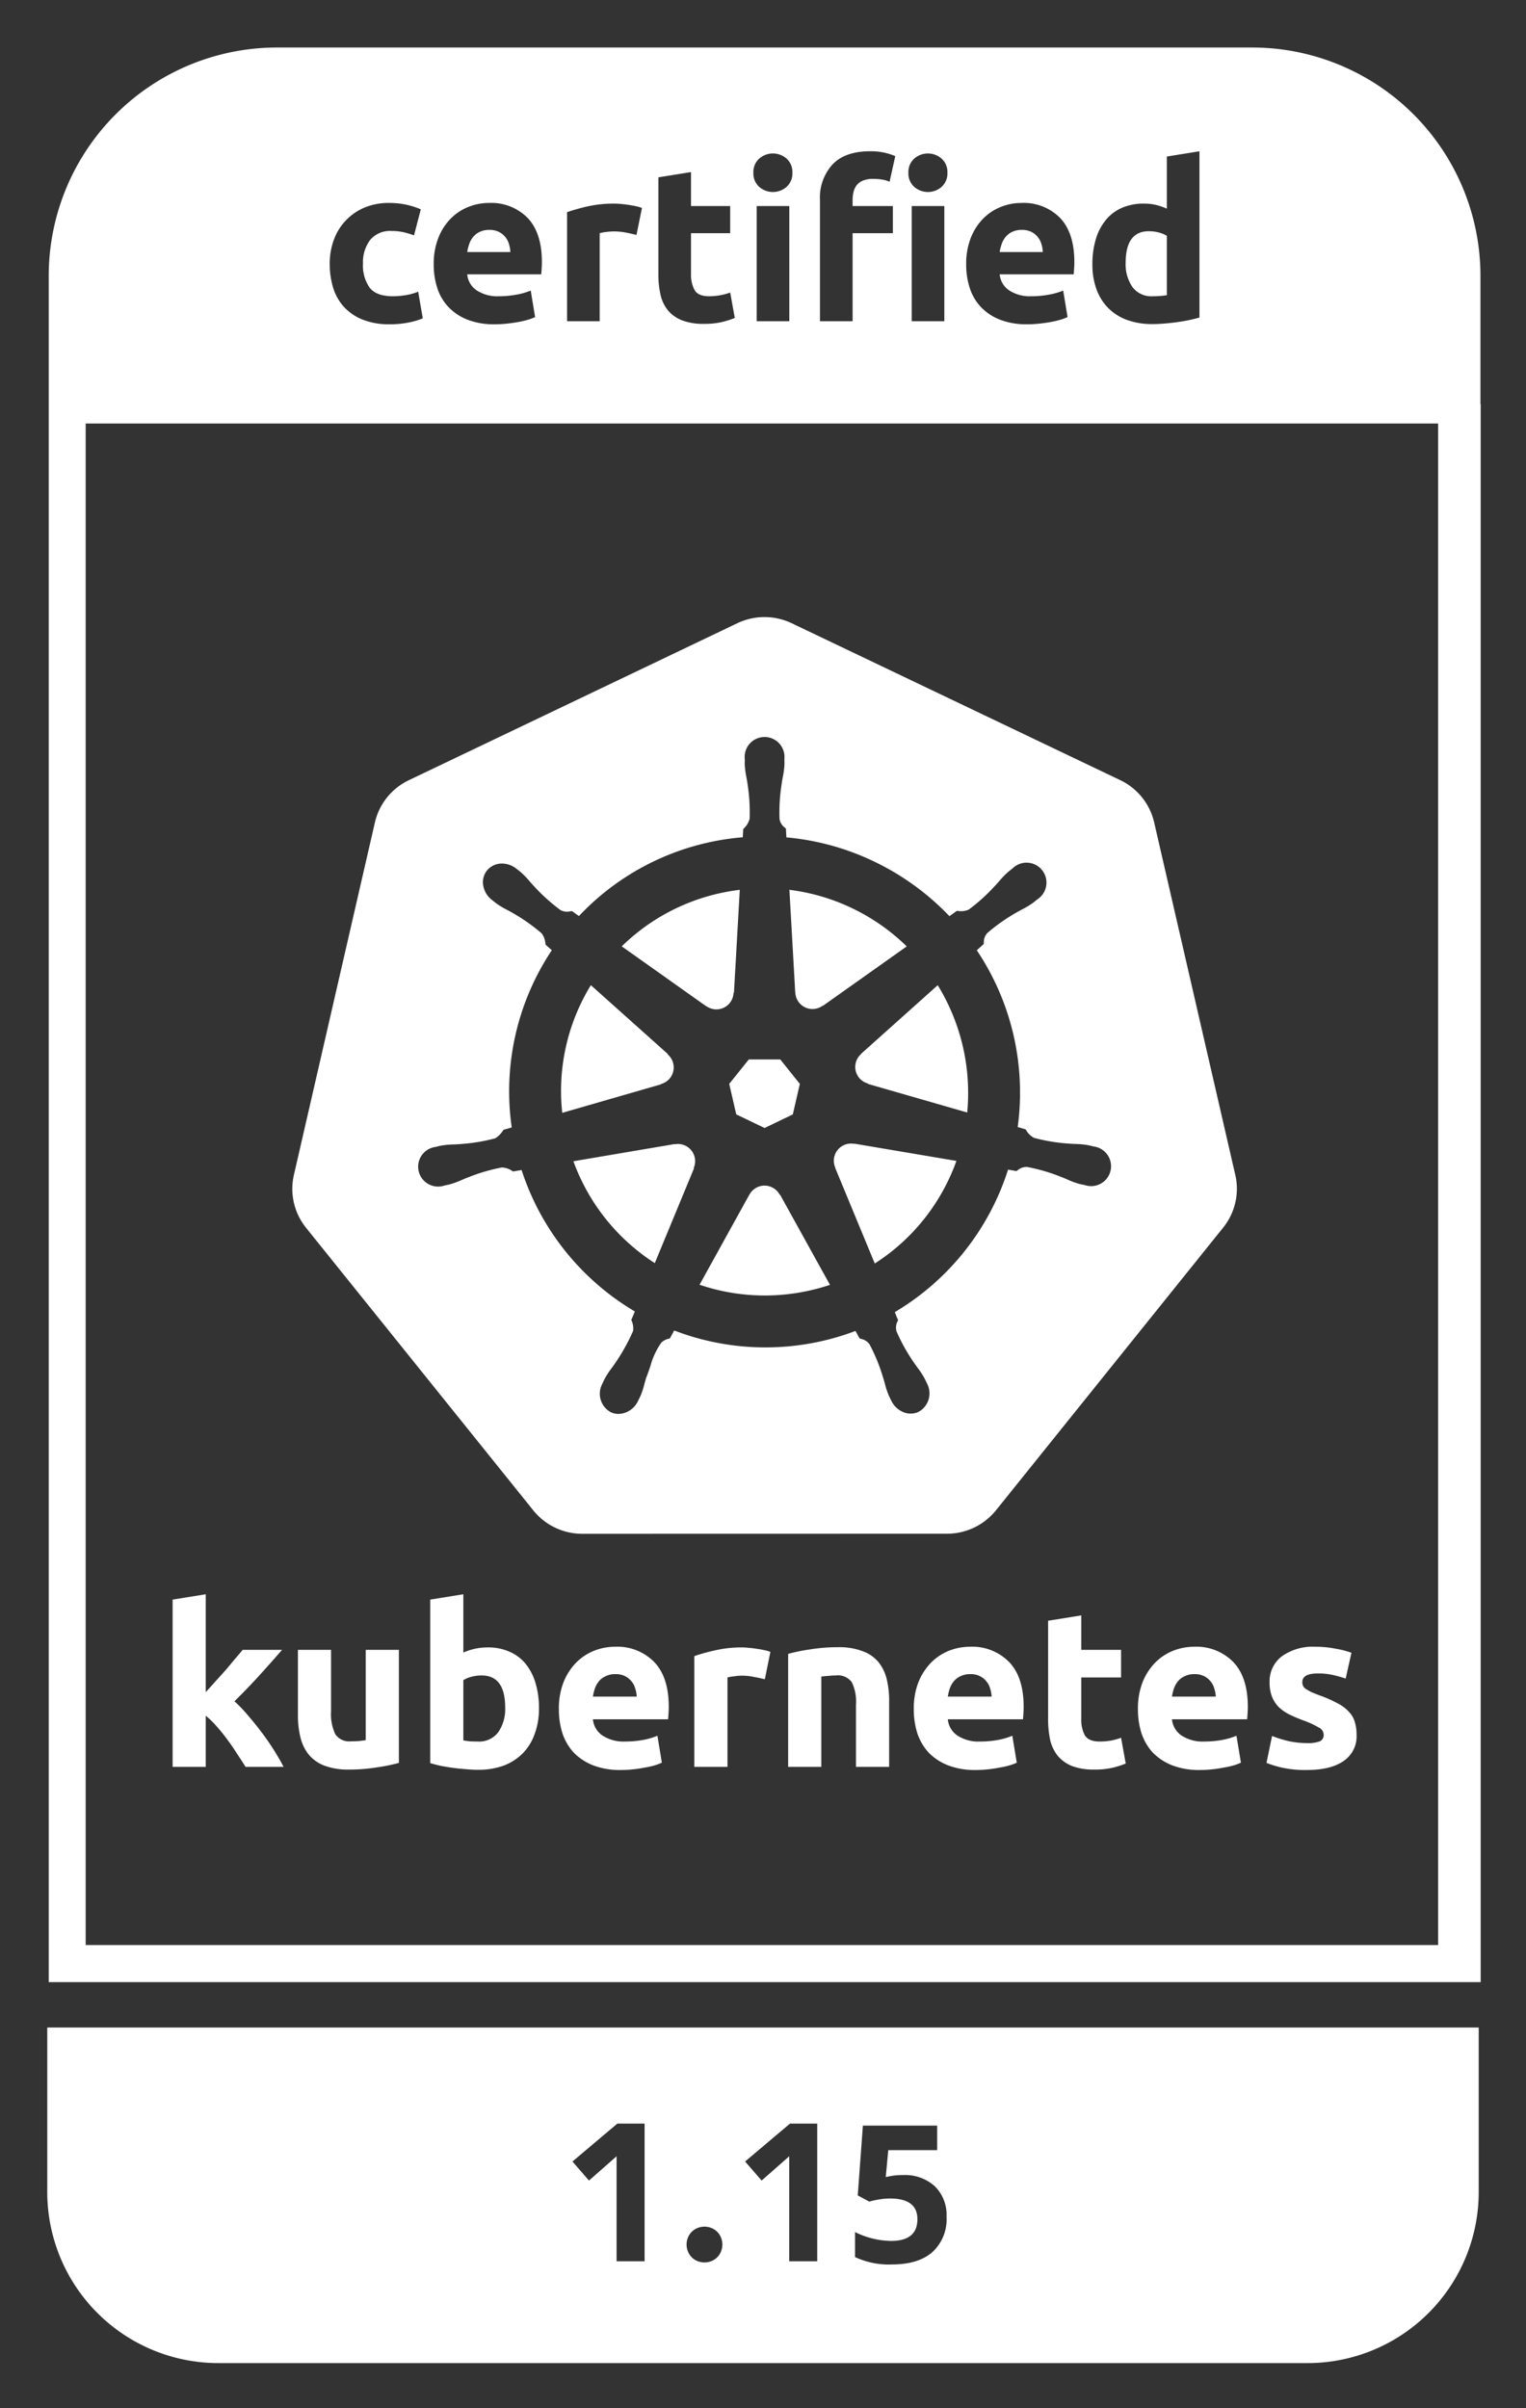 <svg id="Layer_1" data-name="Layer 1" xmlns="http://www.w3.org/2000/svg" viewBox="0 0 305.54 482.04"><rect x="0" y="0" width="305.54" height="482.04" fill="#333333" stroke="none"/><defs><style>.cls-1{fill:none;}.cls-2{fill:#fff;}</style></defs><title>certified-kubernetes-1.15-white</title><path class="cls-1" d="M126.418,336.541a3.733,3.733,0,0,0-1.291-1.024,4.069,4.069,0,0,0-1.915-.4,4.239,4.239,0,0,0-1.915.4,3.72,3.72,0,0,0-1.336.979,4.764,4.764,0,0,0-.846,1.47,10.269,10.269,0,0,0-.401,1.648l8.773-0a6.222,6.222,0,0,0-.311-1.648A3.674,3.674,0,0,0,126.418,336.541Z"/><path class="cls-1" d="M96.425,335.384a8.084,8.084,0,0,0-2.048.267,5.787,5.787,0,0,0-1.603.668v12.068q.49.089,1.247.178.757.044,1.647.044a4.768,4.768,0,0,0,4.097-1.87v-0a8.13,8.13,0,0,0,1.38-4.943Q101.145,335.384,96.425,335.384Z"/><path class="cls-1" d="M197.479,336.541a3.733,3.733,0,0,0-1.292-1.024,4.068,4.068,0,0,0-1.915-.4,4.239,4.239,0,0,0-1.915.4,3.72,3.72,0,0,0-1.336.979,4.763,4.763,0,0,0-.846,1.47,10.255,10.255,0,0,0-.4,1.648l8.772-0a6.22,6.22,0,0,0-.311-1.648A3.673,3.673,0,0,0,197.479,336.541Z"/><path class="cls-1" d="M242.359,336.541a3.733,3.733,0,0,0-1.292-1.024,4.071,4.071,0,0,0-1.914-.4,4.239,4.239,0,0,0-1.915.4,3.721,3.721,0,0,0-1.336.979,4.768,4.768,0,0,0-.847,1.47,10.267,10.267,0,0,0-.4,1.648l8.773-0a6.221,6.221,0,0,0-.312-1.648A3.674,3.674,0,0,0,242.359,336.541Z"/><path class="cls-2" d="M73.231,348.342q-.623.09-1.425.179-.802.044-1.514.044a3.366,3.366,0,0,1-3.162-1.425,9.491,9.491,0,0,1-.846-4.631v-12.247H59.649V343.31a18.562,18.562,0,0,0,.49,4.41,8.974,8.974,0,0,0,1.647,3.473,7.651,7.651,0,0,0,3.117,2.226,13.504,13.504,0,0,0,4.988.802,34.106,34.106,0,0,0,5.611-.446,34.672,34.672,0,0,0,4.364-.89v-22.623H73.231Z"/><path class="cls-2" d="M105.287,333.112a8.428,8.428,0,0,0-3.206-2.449,10.347,10.347,0,0,0-4.409-.89,11.898,11.898,0,0,0-2.583.267,12.432,12.432,0,0,0-2.315.757v-11.668l-6.636,1.07v32.73q.891.267,2.049.535,1.158.222,2.405.4,1.291.179,2.582.268,1.336.133,2.539.133a14.727,14.727,0,0,0,5.166-.846A10.71,10.71,0,0,0,104.709,350.925a10.473,10.473,0,0,0,2.36-3.874,14.454,14.454,0,0,0,.846-5.077,17.331,17.331,0,0,0-.668-4.987A11.08,11.08,0,0,0,105.287,333.112Zm-5.522,13.627v0a4.768,4.768,0,0,1-4.097,1.87q-.89,0-1.647-.044-.757-.089-1.247-.178v-12.068a5.787,5.787,0,0,1,1.603-.668,8.084,8.084,0,0,1,2.048-.267q4.72,0,4.72,6.412A8.13,8.13,0,0,1,99.765,346.739Z"/><path class="cls-2" d="M123.123,329.639l-0-0a11.399,11.399,0,0,0-4.186.802,10.52,10.52,0,0,0-3.562,2.36,11.925,11.925,0,0,0-2.539,3.919,14.454,14.454,0,0,0-.935,5.433,15.698,15.698,0,0,0,.713,4.809,10.779,10.779,0,0,0,2.27,3.874,11.131,11.131,0,0,0,3.875,2.539,14.941,14.941,0,0,0,5.522.935,23.399,23.399,0,0,0,2.494-.134q1.247-.133,2.315-.356a15.575,15.575,0,0,0,2.004-.445,9.168,9.168,0,0,0,1.425-.535l-.89-5.388a14.304,14.304,0,0,1-2.895.846,20.124,20.124,0,0,1-3.562.312,7.696,7.696,0,0,1-4.543-1.203,4.41,4.41,0,0,1-1.915-3.25h15.052q.045-.535.09-1.203.044-.712.044-1.291,0-5.923-2.895-8.951A10.308,10.308,0,0,0,123.123,329.639Zm-4.409,9.975a10.269,10.269,0,0,1,.401-1.648,4.764,4.764,0,0,1,.846-1.47,3.72,3.72,0,0,1,1.336-.979,4.239,4.239,0,0,1,1.915-.4,4.069,4.069,0,0,1,1.915.4,3.733,3.733,0,0,1,1.291,1.024,3.674,3.674,0,0,1,.758,1.425,6.222,6.222,0,0,1,.311,1.648Z"/><path class="cls-2" d="M52.464,346.874l-.001-.001q-1.336-1.781-2.761-3.43a29.19,29.19,0,0,0-2.761-2.894q2.672-2.627,4.899-5.076,2.27-2.494,4.63-5.21H48.59q-.624.756-1.514,1.78-.847,1.025-1.826,2.183-.98,1.113-2.049,2.27-1.024,1.159-2.004,2.227V319.13l-6.635,1.07v33.487h6.635V343.445a16.979,16.979,0,0,1,2.227,2.182,32.361,32.361,0,0,1,2.182,2.716q1.024,1.381,1.915,2.806.935,1.38,1.648,2.538h7.615q-.757-1.47-1.87-3.25T52.464,346.874Z"/><path class="cls-2" d="M194.183,329.639V329.639a11.397,11.397,0,0,0-4.186.802,10.521,10.521,0,0,0-3.562,2.36,11.926,11.926,0,0,0-2.539,3.919,14.454,14.454,0,0,0-.935,5.433,15.696,15.696,0,0,0,.713,4.809,10.778,10.778,0,0,0,2.27,3.874,11.131,11.131,0,0,0,3.875,2.539,14.939,14.939,0,0,0,5.522.935,23.399,23.399,0,0,0,2.494-.134q1.247-.133,2.316-.356a15.579,15.579,0,0,0,2.004-.445,9.171,9.171,0,0,0,1.425-.535l-.891-5.388a14.305,14.305,0,0,1-2.895.846,20.125,20.125,0,0,1-3.562.312,7.696,7.696,0,0,1-4.543-1.203,4.41,4.41,0,0,1-1.914-3.25h15.051q.045-.535.09-1.203.044-.712.044-1.291,0-5.923-2.895-8.951A10.308,10.308,0,0,0,194.183,329.639Zm-4.408,9.975a10.255,10.255,0,0,1,.4-1.648,4.763,4.763,0,0,1,.846-1.47,3.72,3.72,0,0,1,1.336-.979,4.239,4.239,0,0,1,1.915-.4,4.068,4.068,0,0,1,1.915.4,3.733,3.733,0,0,1,1.292,1.024,3.673,3.673,0,0,1,.757,1.425,6.22,6.22,0,0,1,.311,1.648Z"/><path class="cls-2" d="M239.063,329.639V329.639a11.397,11.397,0,0,0-4.186.802,10.521,10.521,0,0,0-3.562,2.36,11.926,11.926,0,0,0-2.538,3.919,14.454,14.454,0,0,0-.936,5.433,15.695,15.695,0,0,0,.713,4.809,10.778,10.778,0,0,0,2.271,3.874,11.131,11.131,0,0,0,3.874,2.539,14.939,14.939,0,0,0,5.522.935,23.399,23.399,0,0,0,2.494-.134q1.247-.133,2.316-.356a15.575,15.575,0,0,0,2.004-.445,9.171,9.171,0,0,0,1.425-.535l-.89-5.388a14.305,14.305,0,0,1-2.895.846,20.124,20.124,0,0,1-3.563.312,7.696,7.696,0,0,1-4.542-1.203,4.41,4.41,0,0,1-1.915-3.25h15.052q.044-.535.089-1.203.044-.712.044-1.291,0-5.923-2.894-8.951A10.308,10.308,0,0,0,239.063,329.639Zm-4.408,9.975a10.267,10.267,0,0,1,.4-1.648,4.768,4.768,0,0,1,.847-1.47,3.721,3.721,0,0,1,1.336-.979,4.239,4.239,0,0,1,1.915-.4,4.071,4.071,0,0,1,1.914.4,3.733,3.733,0,0,1,1.292,1.024,3.674,3.674,0,0,1,.757,1.425,6.221,6.221,0,0,1,.312,1.648Z"/><path class="cls-2" d="M151.445,330.04v-0a13.169,13.169,0,0,0-1.514-.178,11.331,11.331,0,0,0-1.292-.09,23.643,23.643,0,0,0-5.433.58,37.304,37.304,0,0,0-4.186,1.157v22.177H145.656V335.784a7.522,7.522,0,0,1,1.291-.222,10.469,10.469,0,0,1,1.514-.134,11.898,11.898,0,0,1,2.583.267q1.202.223,2.093.446l1.113-5.478a6.182,6.182,0,0,0-1.291-.356A13.506,13.506,0,0,0,151.445,330.04Z"/><path class="cls-2" d="M271.26,344.691a4.736,4.736,0,0,0-1.158-2.004V342.687a7.563,7.563,0,0,0-2.227-1.692,25.178,25.178,0,0,0-3.607-1.603q-1.069-.401-1.781-.713-.668-.356-1.07-.623a1.667,1.667,0,0,1-.533-.624,1.791,1.791,0,0,1-.134-.712q0-1.737,3.117-1.737a13.378,13.378,0,0,1,3.028.312,23.79,23.79,0,0,1,2.539.712l1.158-5.166a17.916,17.916,0,0,0-3.118-.801,20.408,20.408,0,0,0-4.097-.401,10.655,10.655,0,0,0-6.724,1.915,6.26,6.26,0,0,0-2.45,5.21,7.667,7.667,0,0,0,.49,2.895,6.272,6.272,0,0,0,1.381,2.093,8.77,8.77,0,0,0,2.138,1.47q1.291.623,2.85,1.202a17.15,17.15,0,0,1,2.983,1.38,1.643,1.643,0,0,1,.98,1.38,1.376,1.376,0,0,1-.757,1.381,6.624,6.624,0,0,1-2.583.356,17.903,17.903,0,0,1-3.518-.356,23.487,23.487,0,0,1-3.473-1.069l-1.114,5.389a21.158,21.158,0,0,0,2.85.89,21.464,21.464,0,0,0,5.21.535q4.766,0,7.348-1.782a5.939,5.939,0,0,0,2.628-5.254A8.489,8.489,0,0,0,271.26,344.691Z"/><path class="cls-2" d="M175.887,332.712a7.279,7.279,0,0,0-3.161-2.182,13.147,13.147,0,0,0-4.943-.802,34.113,34.113,0,0,0-5.611.445,34.697,34.697,0,0,0-4.365.891v22.622h6.636V335.606q.623-.089,1.425-.133a13.746,13.746,0,0,1,1.514-.09,3.451,3.451,0,0,1,3.162,1.337,8.945,8.945,0,0,1,.846,4.542v12.424h6.635V340.46a18.01,18.01,0,0,0-.49-4.364A8.59,8.59,0,0,0,175.887,332.712Z"/><path class="cls-2" d="M222.371,348.432h0a13.796,13.796,0,0,1-2.182.178q-2.226,0-2.983-1.247a6.723,6.723,0,0,1-.713-3.34v-8.239H224.465v-5.522H216.493V323.36l-6.635,1.069v19.683a19.8,19.8,0,0,0,.4,4.141,8.03,8.03,0,0,0,1.515,3.207,7.346,7.346,0,0,0,2.85,2.048,12.208,12.208,0,0,0,4.498.713,15.568,15.568,0,0,0,3.607-.357,18.888,18.888,0,0,0,2.672-.846l-.936-5.165A12.528,12.528,0,0,1,222.371,348.432Z"/><path class="cls-2" d="M296.465,80.9h-.045V55.094A45.717,45.717,0,0,0,250.837,9.511H55.34A45.717,45.717,0,0,0,9.757,55.094V396.77H296.465ZM151.506,64.3V41.24h6.532V64.3Zm31.039,0V41.24h6.532V64.3Zm36.877-16.462a11.022,11.022,0,0,1,2.017-3.836,8.634,8.634,0,0,1,3.222-2.411,10.81,10.81,0,0,1,4.363-.833,10.27,10.27,0,0,1,2.433.263,13.196,13.196,0,0,1,2.17.745V31.333l6.532-1.052V63.556q-.878.263-2.016.504-1.141.242-2.39.417-1.25.175-2.543.285-1.293.109-2.476.11a14.504,14.504,0,0,1-5.086-.834,10.204,10.204,0,0,1-3.77-2.39,10.354,10.354,0,0,1-2.346-3.77,14.369,14.369,0,0,1-.81-4.975,17.024,17.024,0,0,1,.7-5.064Zm-25.028-.263a11.511,11.511,0,0,1,2.477-3.836,10.305,10.305,0,0,1,3.53-2.324,11.054,11.054,0,0,1,4.098-.789,10.19,10.19,0,0,1,7.76,3.004q2.85,3.003,2.85,8.833,0,.57-.044,1.25t-.088,1.205H200.16a4.34,4.34,0,0,0,1.885,3.201,7.578,7.578,0,0,0,4.472,1.183,18.888,18.888,0,0,0,3.53-.328,13.298,13.298,0,0,0,2.827-.811l.877,5.305a9.028,9.028,0,0,1-1.403.525,18.295,18.295,0,0,1-1.951.46q-1.075.198-2.302.33a23.014,23.014,0,0,1-2.455.131,14.525,14.525,0,0,1-5.414-.92,10.536,10.536,0,0,1-3.814-2.521,9.998,9.998,0,0,1-2.236-3.793,15.017,15.017,0,0,1-.723-4.734,14.096,14.096,0,0,1,.942-5.37ZM183.049,31.75a4.16,4.16,0,0,1,5.48,0,3.589,3.589,0,0,1,1.162,2.827,3.587,3.587,0,0,1-1.162,2.828,4.16,4.16,0,0,1-5.48,0,3.583,3.583,0,0,1-1.162-2.828A3.585,3.585,0,0,1,183.049,31.75Zm-18.874,8.263a9.836,9.836,0,0,1,2.521-7.102q2.521-2.63,7.475-2.63a12.659,12.659,0,0,1,3.047.307,14.747,14.747,0,0,1,2.039.657l-1.14,5.13a6.254,6.254,0,0,0-1.557-.438,11.349,11.349,0,0,0-1.73-.132,5.324,5.324,0,0,0-1.996.329,3.08,3.08,0,0,0-1.271.898,3.477,3.477,0,0,0-.658,1.36,7.056,7.056,0,0,0-.197,1.71v1.14h8.067v5.435h-8.067V64.301h-6.533ZM152.01,31.75a4.158,4.158,0,0,1,5.48,0,3.587,3.587,0,0,1,1.162,2.827,3.585,3.585,0,0,1-1.162,2.828,4.16,4.16,0,0,1-5.48,0,3.583,3.583,0,0,1-1.161-2.828A3.584,3.584,0,0,1,152.01,31.75Zm-20.188,3.748,6.533-1.052v6.795h7.847v5.437h-7.847v8.11a6.45,6.45,0,0,0,.723,3.288q.723,1.228,2.915,1.227a12.464,12.464,0,0,0,2.17-.197,11.136,11.136,0,0,0,2.039-.548l.92,5.086a18.477,18.477,0,0,1-2.63.833,15.332,15.332,0,0,1-3.55.35,11.688,11.688,0,0,1-4.429-.723,6.944,6.944,0,0,1-2.806-2.016,7.502,7.502,0,0,1-1.468-3.135,18.477,18.477,0,0,1-.417-4.077Zm-18.281,6.97a39.291,39.291,0,0,1,4.143-1.161,23.883,23.883,0,0,1,5.326-.548q.527,0,1.272.066t1.49.175q.746.11,1.491.263a7.097,7.097,0,0,1,1.271.373l-1.096,5.392q-.877-.219-2.06-.46a12.776,12.776,0,0,0-2.543-.241,11.873,11.873,0,0,0-1.469.11,8.63,8.63,0,0,0-1.293.24V64.301h-6.532ZM87.784,47.576a11.507,11.507,0,0,1,2.477-3.836,10.3,10.3,0,0,1,3.53-2.324,11.05,11.05,0,0,1,4.099-.789,10.19,10.19,0,0,1,7.76,3.004q2.849,3.003,2.849,8.833,0,.57-.044,1.25t-.087,1.205H93.55a4.338,4.338,0,0,0,1.885,3.201,7.577,7.577,0,0,0,4.471,1.183,18.883,18.883,0,0,0,3.53-.328,13.292,13.292,0,0,0,2.827-.811l.877,5.305a9.027,9.027,0,0,1-1.403.525,18.309,18.309,0,0,1-1.95.46q-1.076.198-2.302.33a23.015,23.015,0,0,1-2.456.131,14.529,14.529,0,0,1-5.414-.92,10.534,10.534,0,0,1-3.814-2.521,10,10,0,0,1-2.236-3.793,15.019,15.019,0,0,1-.723-4.734,14.096,14.096,0,0,1,.942-5.37Zm-20.956.482A11.029,11.029,0,0,1,72.9,41.592a12.298,12.298,0,0,1,4.998-.965,16.132,16.132,0,0,1,3.376.33,16.47,16.47,0,0,1,2.981.942l-1.359,5.217a16.502,16.502,0,0,0-2.017-.614,10.536,10.536,0,0,0-2.455-.263,5.175,5.175,0,0,0-4.318,1.798,7.4,7.4,0,0,0-1.425,4.733,7.662,7.662,0,0,0,1.337,4.823q1.337,1.71,4.67,1.71a15.952,15.952,0,0,0,2.542-.22,10.771,10.771,0,0,0,2.499-.701l.92,5.348a15.321,15.321,0,0,1-2.849.833,18.829,18.829,0,0,1-3.77.351,14.195,14.195,0,0,1-5.437-.943,10.231,10.231,0,0,1-3.748-2.564,9.993,9.993,0,0,1-2.148-3.836,16.264,16.264,0,0,1-.68-4.8,13.583,13.583,0,0,1,.811-4.714ZM17.154,389.35V84.777H287.942V389.35Z"/><path class="cls-2" d="M101.901,48.826a4.067,4.067,0,0,0-.745-1.403,3.979,3.979,0,0,0-1.272-1.009,4.142,4.142,0,0,0-1.907-.394,4.385,4.385,0,0,0-1.885.372,3.9,3.9,0,0,0-1.315.987,4.418,4.418,0,0,0-.811,1.425,9.31,9.31,0,0,0-.417,1.644h8.637A6.79,6.79,0,0,0,101.901,48.826ZM230.777,59.303q.877,0,1.622-.065.746-.066,1.228-.154V47.204a5.693,5.693,0,0,0-1.6-.658,7.717,7.717,0,0,0-1.995-.263q-4.648,0-4.647,6.313a8,8,0,0,0,1.36,4.866,4.692,4.692,0,0,0,4.032,1.841ZM208.51,48.826a4.07,4.07,0,0,0-.745-1.403,3.975,3.975,0,0,0-1.271-1.009,4.142,4.142,0,0,0-1.907-.394,4.387,4.387,0,0,0-1.885.372,3.896,3.896,0,0,0-1.315.987,4.406,4.406,0,0,0-.811,1.425,9.342,9.342,0,0,0-.417,1.644h8.637a6.791,6.791,0,0,0-.285-1.622Z"/><path class="cls-2" d="M185.06,243.971a40.54,40.54,0,0,0,6.433-11.586l-20.434-3.454-.033.042-.02-.004a3.435,3.435,0,0,0-3.772,4.739l.007.017-.025.035,7.932,19.159a40.325,40.325,0,0,0,9.911-8.948Zm-5.84,6.018.032-.027Zm4.767-4.672.066-.077Zm-65.683-48.114a40.5,40.5,0,0,0-5.73,25.56l19.755-5.701.016-.068.02-.005a3.435,3.435,0,0,0,1.348-5.904l-.014-.013.016-.084Zm53.026,15.604a3.428,3.428,0,0,0,2.44,4.081l.02.005.018.085,19.853,5.718a41.241,41.241,0,0,0-5.906-25.485l-15.327,13.718.007.042-.013.013a3.398,3.398,0,0,0-1.091,1.823Zm-40.225,40.036,7.848-18.965-.06-.076.009-.018a3.437,3.437,0,0,0-3.107-4.789h-.042a3.53,3.53,0,0,0-.633.058l-.02.004-.033-.042-20.257,3.438a40.722,40.722,0,0,0,16.295,20.39Zm31.112,5.457q2.007-.453,3.961-1.103l-9.985-18.044h-.077l-.01-.018a3.467,3.467,0,0,0-3.021-1.808q-.063-0-.126.002a3.452,3.452,0,0,0-2.906,1.815l-.008.018h-.02l-9.959,18.01a40.768,40.768,0,0,0,22.151,1.129ZM149.93,212.077l-3.924,4.885,1.406,6.107,5.672,2.728,5.655-2.72,1.406-6.107-3.915-4.893h-6.3Zm26.563,39.984.104-.072Zm-5.72-70.183a40.604,40.604,0,0,0-12.717-3.76l1.166,20.55.017.01v.019a3.441,3.441,0,0,0,5.463,2.623l.015-.011.06.025,16.77-11.89A40.858,40.858,0,0,0,170.773,181.878Zm-46.285,7.558L141.365,201.4l.035-.016.016.012a3.437,3.437,0,0,0,5.455-2.632v-.02l.085-.042,1.165-20.584a41.618,41.618,0,0,0-4.153.718,40.606,40.606,0,0,0-19.48,10.6Zm57.254,58.274-.023.023Z"/><path class="cls-2" d="M189.583,307.014a12.612,12.612,0,0,0,9.83-4.684l45.492-56.592a12.393,12.393,0,0,0,2.43-10.553l-16.246-70.567a12.49,12.49,0,0,0-6.802-8.46L158.529,124.76a12.671,12.671,0,0,0-10.914,0l-65.75,31.415a12.49,12.49,0,0,0-6.802,8.46l-16.22,70.567a12.385,12.385,0,0,0,1.706,9.56q.333.514.715.993l45.509,56.583a12.612,12.612,0,0,0,9.83,4.692Zm-63.178-42.781-.005-.013.006-.012.703-1.689a51.265,51.265,0,0,1-22.676-28.314l-1.698.292-.011-.006q-.087-.05-.174-.1a3.91,3.91,0,0,0-2.069-.695,36.301,36.301,0,0,0-6.732,1.973l-.12.043c-.407.156-.791.32-1.163.48a16.599,16.599,0,0,1-2.372.875c-.2.054-.46.109-.71.162l-.309.065a.274.274,0,0,0-.032.011.334.334,0,0,1-.044.014l-.033.005-.026.004a3.983,3.983,0,1,1-1.764-7.735l.028-.007.031-.01.015-.003.02-.005.31-.075c.26-.063.528-.129.741-.169a16.073,16.073,0,0,1,2.492-.233c.415-.017.844-.033,1.287-.07l.094-.01a36.419,36.419,0,0,0,6.954-1.15,4.636,4.636,0,0,0,1.515-1.487l.16-.208.005-.008.011-.003,1.62-.471a50.961,50.961,0,0,1,8.024-35.473l-1.249-1.115-.002-.012q-.014-.09-.027-.181a3.923,3.923,0,0,0-.754-2.072,36.987,36.987,0,0,0-5.846-4.106q-.555-.321-1.123-.618a16.143,16.143,0,0,1-2.142-1.293c-.172-.127-.384-.3-.588-.469q-.114-.094-.229-.187l-.025-.018-.034-.024a4.635,4.635,0,0,1-1.711-2.85,3.753,3.753,0,0,1,.74-3,3.803,3.803,0,0,1,3.015-1.402c.05,0,.099,0,.148.002a4.735,4.735,0,0,1,2.762,1.042l.237.186c.217.17.463.362.638.512a16.492,16.492,0,0,1,1.749,1.81c.266.306.543.624.843.943l.068.069a36.415,36.415,0,0,0,5.232,4.719,2.716,2.716,0,0,0,2.034.264c.094-.015.188-.03.281-.042l.013-.002.012.008c.233.172.972.702,1.396.992a50.647,50.647,0,0,1,25.711-14.68,51.35,51.35,0,0,1,7.089-1.09l.093-1.65.01-.008a4.267,4.267,0,0,0,1.267-2.018,36.53,36.53,0,0,0-.43-7.06l-.007-.069c-.062-.433-.14-.848-.213-1.25a16.299,16.299,0,0,1-.326-2.494c-.007-.193-.002-.437.003-.672l.006-.34-.005-.046a.608.608,0,0,1-.004-.062,3.99,3.99,0,1,1,7.938,0c0,.117.004.248.005.382.006.26.011.528.003.738a16.296,16.296,0,0,1-.325,2.496c-.075.4-.151.815-.213,1.25l-.026.209a35.927,35.927,0,0,0-.42,6.921,2.715,2.715,0,0,0,1.063,1.748c.073.066.144.132.215.199l.01.01v.013c.011.297.057,1.218.09,1.728a51.036,51.036,0,0,1,17.81,4.953,51.581,51.581,0,0,1,14.83,10.817l1.484-1.058.012.001c.06.003.13.009.205.014a3.907,3.907,0,0,0,2.164-.27,35.985,35.985,0,0,0,5.164-4.66l.135-.137c.294-.313.568-.626.832-.928a16.874,16.874,0,0,1,1.768-1.823c.174-.15.406-.331.631-.507l.245-.192a3.99,3.99,0,1,1,4.943,6.208l-.275.225c-.206.17-.418.346-.592.474a15.83,15.83,0,0,1-2.14,1.287q-.574.299-1.134.623a37.102,37.102,0,0,0-5.847,4.108,2.722,2.722,0,0,0-.707,1.92c-.007.097-.013.192-.022.287v.013l-.01.009c-.106.097-.336.303-.603.54-.268.24-.563.503-.772.693a51.159,51.159,0,0,1,8.192,35.389l1.573.457.007.01.114.165a3.918,3.918,0,0,0,1.569,1.53,36.507,36.507,0,0,0,6.97,1.15l.077.008c.442.037.87.054,1.284.07a16.018,16.018,0,0,1,2.493.234c.205.038.467.103.72.166.151.037.299.074.426.103a3.983,3.983,0,1,1-1.764,7.734l-.026-.003-.033-.005a.292.292,0,0,1-.045-.015.257.257,0,0,0-.031-.01q-.188-.041-.376-.078-.323-.061-.643-.141a16.177,16.177,0,0,1-2.35-.871q-.587-.259-1.185-.493l-.109-.038a36.286,36.286,0,0,0-6.746-1.978q-.112-.009-.224-.009a2.789,2.789,0,0,0-1.712.654c-.082.056-.161.112-.243.166l-.011.007-.014-.002q-.823-.157-1.651-.29a51.255,51.255,0,0,1-22.669,28.516c.058.142.127.326.198.52a5.972,5.972,0,0,0,.44,1.033l.013.015-.006.02q-.053.139-.11.276a2.69,2.69,0,0,0-.192,2.022,36.86,36.86,0,0,0,3.486,6.24c.247.367.498.71.741,1.042a16.168,16.168,0,0,1,1.37,2.097c.107.2.232.465.354.722l.16.338a4.212,4.212,0,0,1-1.689,5.637,3.762,3.762,0,0,1-3.088.056,4.628,4.628,0,0,1-2.397-2.3l-.14-.285q-.183-.358-.348-.725a16.5,16.5,0,0,1-.794-2.397c-.108-.392-.22-.797-.352-1.214l-.03-.089a36.419,36.419,0,0,0-2.666-6.522,2.727,2.727,0,0,0-1.717-1.12c-.092-.028-.183-.055-.274-.084l-.011-.004-.007-.011c-.066-.113-.226-.404-.396-.712-.15-.273-.313-.566-.431-.777a50.965,50.965,0,0,1-36.288-.093l-.884,1.602-.013.004a3.165,3.165,0,0,0-1.68.815,14.868,14.868,0,0,0-2.2,4.722c-.261.766-.53,1.56-.84,2.338-.134.421-.245.832-.353,1.23a16.119,16.119,0,0,1-.783,2.379c-.085.194-.207.438-.325.673l-.16.32-.002.015a.055.055,0,0,1-.013.016,4.445,4.445,0,0,1-3.902,2.586,3.61,3.61,0,0,1-1.572-.356,4.21,4.21,0,0,1-1.69-5.636c.056-.114.117-.247.18-.384.112-.24.227-.49.326-.677a16.455,16.455,0,0,1,1.379-2.113c.24-.33.49-.67.733-1.035a38.249,38.249,0,0,0,3.56-6.396,3.881,3.881,0,0,0-.35-2.2Z"/><path class="cls-2" d="M9.463,405.852v32.921a34.255,34.255,0,0,0,34.254,34.256h218.1a34.255,34.255,0,0,0,34.255-34.255V405.852Zm119.598,46.796H123.455v-21.02l-5.527,4.865-3.31-3.815,8.993-7.59h5.45Zm15.299-1.946a3.44,3.44,0,0,1-1.908,1.907,3.74,3.74,0,0,1-2.803,0,3.439,3.439,0,0,1-1.907-1.907,3.74,3.74,0,0,1,0-2.803,3.444,3.444,0,0,1,1.907-1.908,3.752,3.752,0,0,1,2.803,0,3.447,3.447,0,0,1,1.908,1.908A3.74,3.74,0,0,1,144.36,450.702Zm19.268,1.946h-5.606v-21.02l-5.527,4.865-3.31-3.815,8.993-7.59h5.45Zm23.059-1.838q-2.832,2.476-8.102,2.476a15.866,15.866,0,0,1-7.389-1.482V446.797a16.655,16.655,0,0,0,7.182,1.782q5.308,0,5.308-4.351,0-4.144-5.495-4.145a13.634,13.634,0,0,0-2.194.197,16.025,16.025,0,0,0-1.951.422l-2.306-1.237,1.031-13.973H187.644v4.914h-9.791l-.506,5.383.656-.131a12.949,12.949,0,0,1,2.832-.263,8.823,8.823,0,0,1,6.33,2.232,8.024,8.024,0,0,1,2.353,6.114A8.886,8.886,0,0,1,186.687,450.81Z"/></svg>